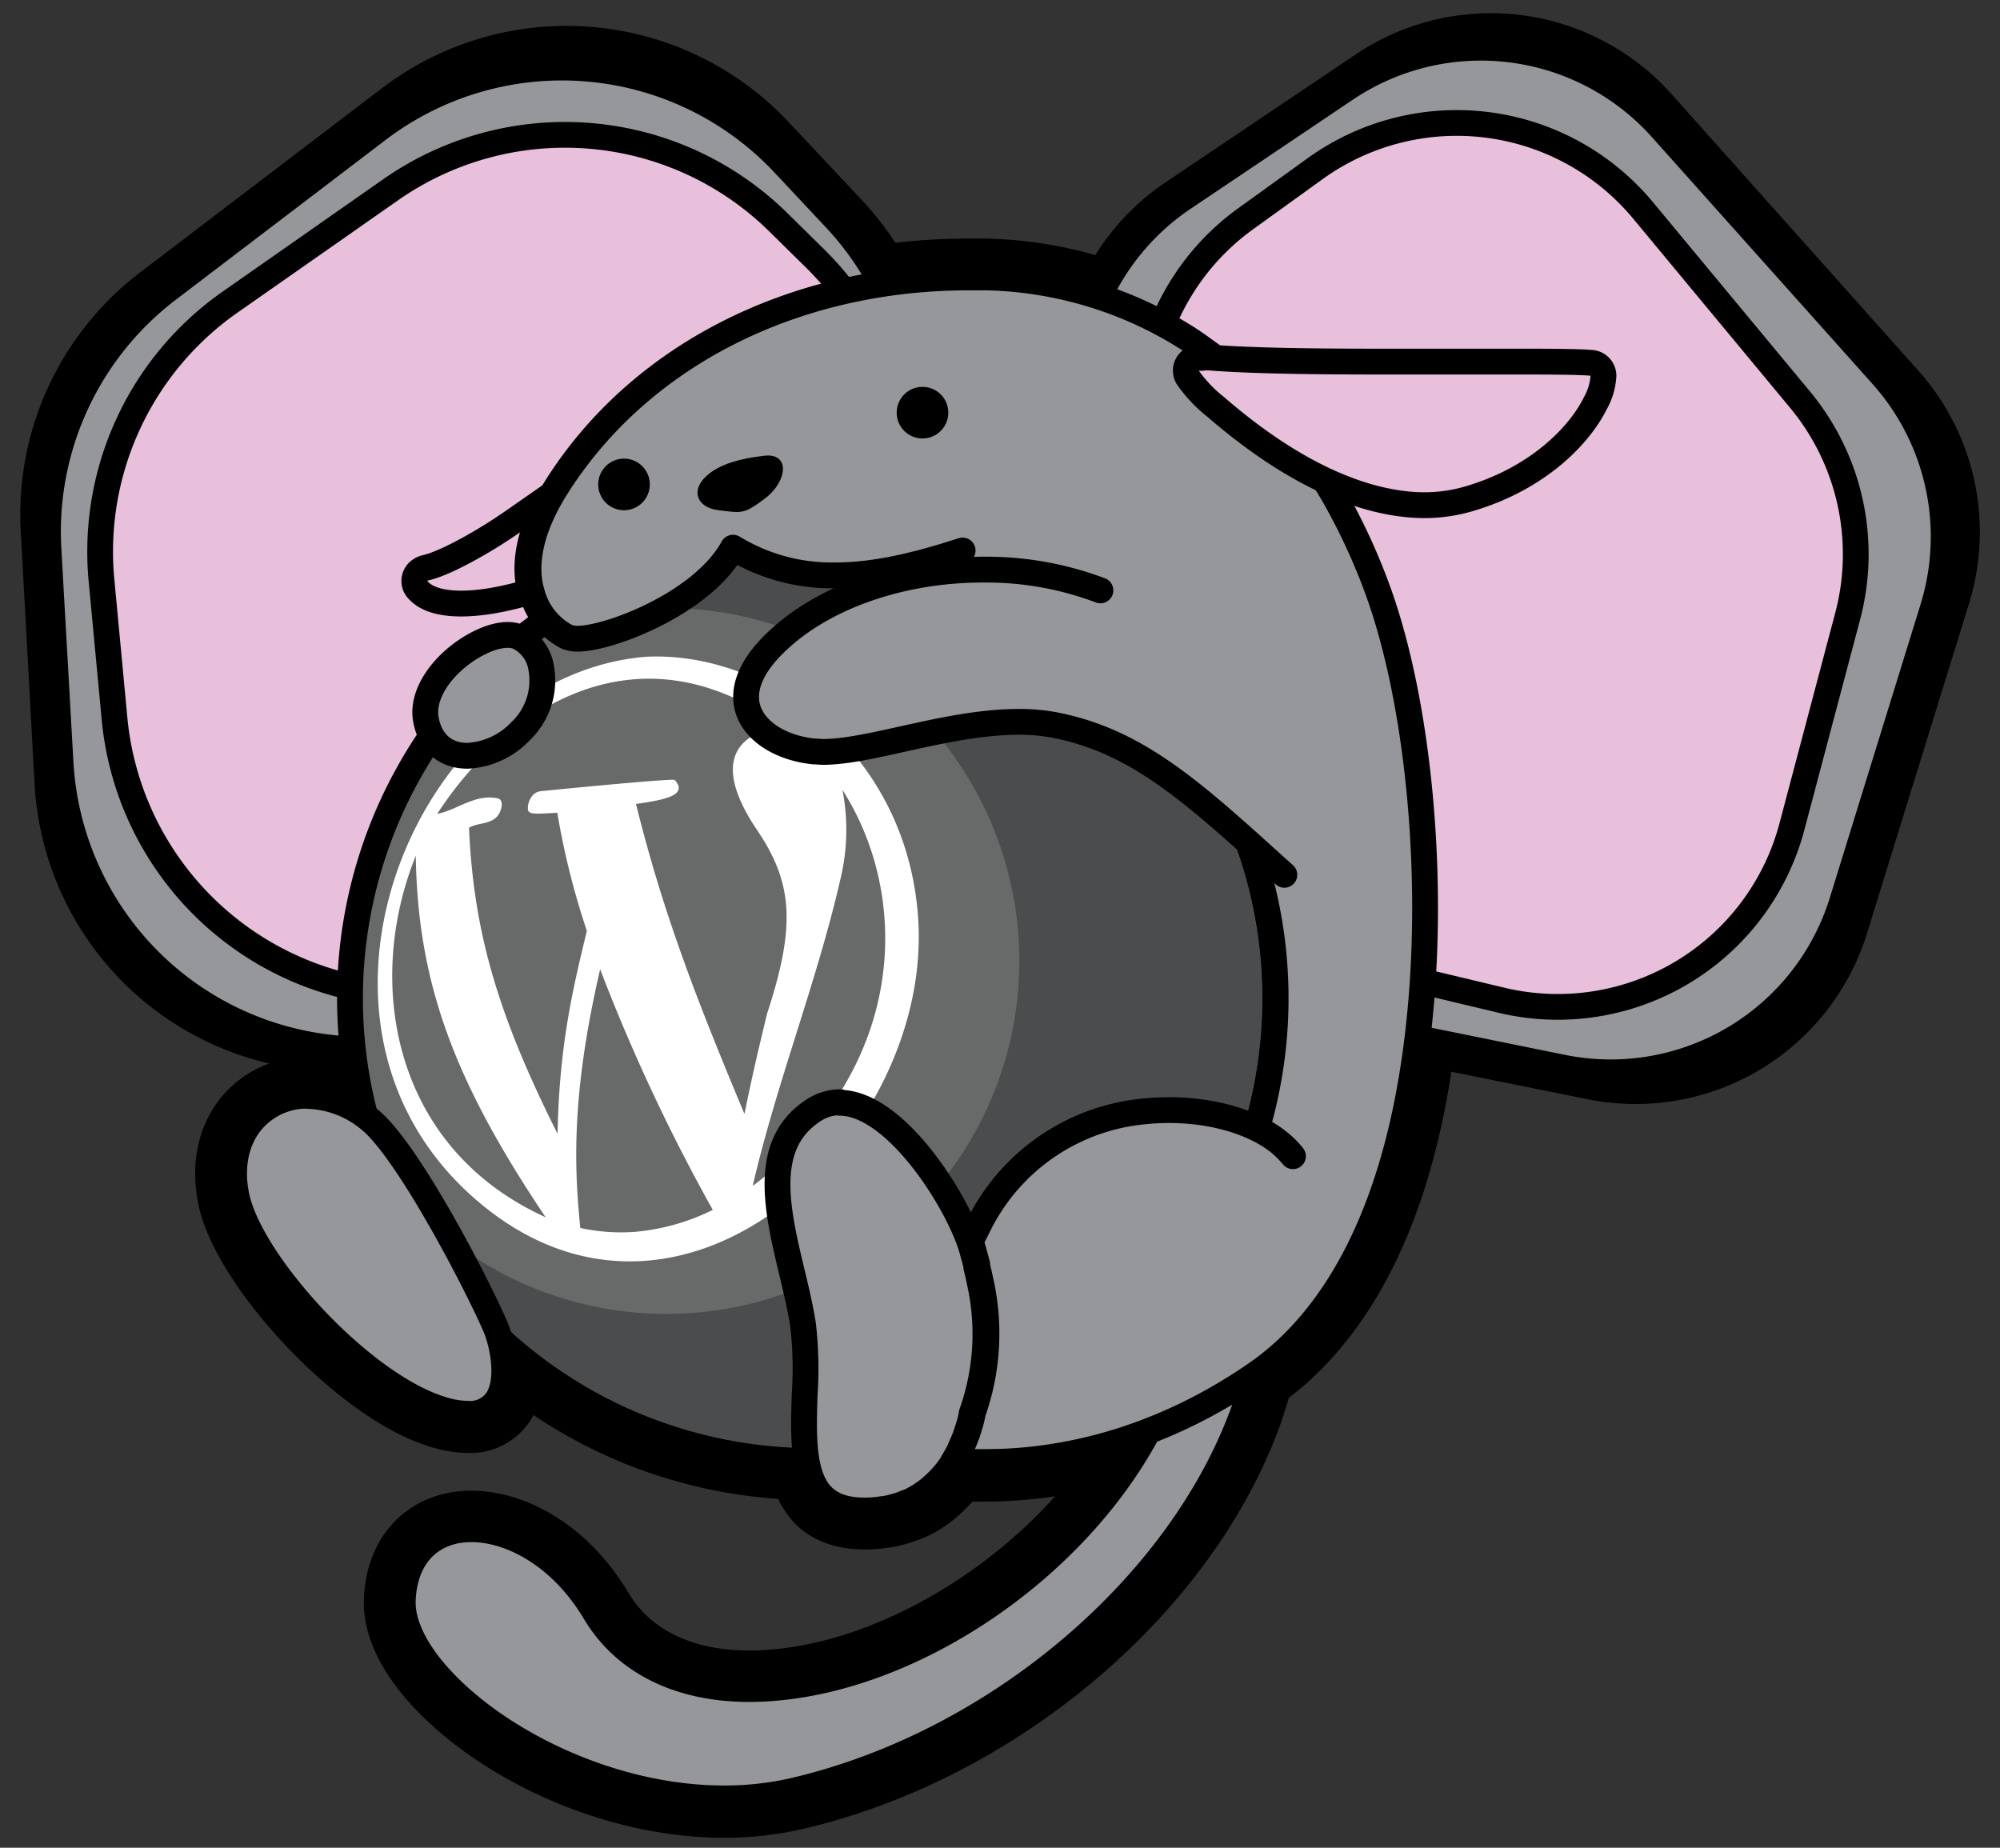 <svg id="stroke" xmlns="http://www.w3.org/2000/svg" xmlns:xlink="http://www.w3.org/1999/xlink" viewBox="0 0 289 267"><rect x="0" y="0" width="289" height="267" fill="#333333" stroke="none"/><defs><style>.cls-1,.cls-5{fill:#4b4c4d;}.cls-1,.cls-10,.cls-11,.cls-2,.cls-3,.cls-4,.cls-9{stroke:#000;}.cls-1,.cls-3,.cls-4,.cls-9{stroke-miterlimit:10;}.cls-1,.cls-10,.cls-11,.cls-9{stroke-width:3.73px;}.cls-10,.cls-11,.cls-2{stroke-linecap:round;stroke-linejoin:round;}.cls-2{stroke-width:11.25px;}.cls-10,.cls-3{fill:#95979a;}.cls-3,.cls-4{stroke-width:3.72px;}.cls-11,.cls-4{fill:#e8c0dc;}.cls-6{clip-path:url(#clip-path);}.cls-7{fill:#686969;}.cls-8{fill:#fff;}.cls-9{fill:none;}</style><clipPath id="clip-path"><circle class="cls-1" cx="117.43" cy="144.26" r="66.86"/></clipPath></defs><title>Artboard 1</title><g id="silhouette"><path id="silhouette-2" data-name="silhouette" class="cls-2" d="M230.06,52.47c-1.32-.13-4.53-.19-9.8-.19l-9.17,0c-3.76,0-7.78,0-11.79,0-7.14,0-17.25-.06-23.82-.54l0,0c-.53-.4-1.07-.8-1.62-1.19q-1.09-.81-2.25-1.56h0a56.54,56.54,0,0,0-29.15-8.89h0c-.87,0-1.76,0-2.63,0-25.34,0-47.61,11.33-59.58,30.32-.25.4-.49.81-.73,1.21h0L74.07,75.4c-4.64,3.22-10,6.08-12.52,6.63a2.37,2.37,0,0,0-1,.48,1.86,1.86,0,0,0-.16,2.73,4.78,4.78,0,0,0,.84.73c2.43,1.64,7.32,1.68,13.71,0l1.71-.46h0l.06.26a10.68,10.68,0,0,0,2.18,3.93c-1.18.84-2.33,1.7-3.45,2.61a3.83,3.83,0,0,0-.61-.3,3.71,3.71,0,0,0-1.42-.25c-2.88,0-7,2.32-9.54,5.41-1.1,1.32-2.85,4-2.31,6.86a7.77,7.77,0,0,0,.84,2.35c-.42.61-.82,1.23-1.22,1.85-.16.24-.31.48-.46.72-.5.79-1,1.6-1.44,2.42l-.36.61c-.54,1-1.06,2-1.55,3a1.09,1.09,0,0,1-.08.15c-.53,1.1-1,2.21-1.51,3.34,0,0,0,0,0,0-.44,1-.85,2.12-1.24,3.2l-.32.93c-.27.8-.54,1.6-.78,2.41-.12.4-.23.8-.35,1.2-.2.74-.4,1.48-.58,2.22-.11.45-.21.89-.31,1.33-.16.73-.31,1.46-.44,2.19-.09.46-.17.92-.25,1.38-.12.74-.23,1.49-.33,2.24-.06.45-.12.9-.17,1.36-.09.82-.15,1.64-.21,2.47,0,.39-.07.78-.09,1.17-.07,1.22-.11,2.45-.11,3.69s0,2.25.09,3.37c0,.59.08,1.17.13,1.76s.06,1,.12,1.55c.08.79.18,1.58.29,2.37,0,.29.07.58.11.87q.21,1.38.48,2.73c0,.15.05.3.08.45.2,1,.42,2,.67,3l0,.16c.07.28.14.56.22.84a14.4,14.4,0,0,0-8.36-3,10.38,10.38,0,0,0-8.11,3.76c-2.25,2.76-3,6.57-2.15,10.74,2,9.86,18.86,28.27,30.7,31.11a12.07,12.07,0,0,0,2.71.35,4.72,4.72,0,0,0,4.26-2c1.55-2.36,1.06-6.24.32-8.89a66.56,66.56,0,0,0,44.44,17.7,9.44,9.44,0,0,0,2.21,5c1.39,1.44,3.42,2.14,6.19,2.14a17.19,17.19,0,0,0,2.09-.14l.45-.07.15,0c.5-.08.94-.17,1.36-.28l.58-.16a12.45,12.45,0,0,0,1.33-.49l.09,0,.29-.12a12.6,12.6,0,0,0,1.55-.83l.17-.1c.39-.25.8-.55,1.2-.86l.27-.23.06-.05c.31-.27.61-.54.89-.82l.07-.07.22-.22c.32-.33.62-.68.89-1l.1-.12c.29-.37.57-.76.85-1.18l.11-.17h4.65a65.49,65.49,0,0,0,23.55-4.51l-.32.58c-11.21,20.52-35.55,36.29-56.61,36.69-10.5.19-18.63-3.76-23-11.06-5.77-9.69-14.78-13.21-20.7-11.69-4.33,1.12-6.92,4.77-7.09,10-.14,4.53,3.45,10.14,9.87,15.38,8.74,7.15,22.53,13.18,36.56,13.18a44.65,44.65,0,0,0,10.39-1.19c29.11-6.89,55.78-29.59,64.84-55.21l1.57-5c9.36-6.47,21.07-21.08,23.83-53.93,1.7-20.29-.67-43.22-6-58.42a88.68,88.68,0,0,0-5.57-12.6q-1.06-2-2.22-3.84l-.29-.47A34.6,34.6,0,0,0,205.91,73a22.85,22.85,0,0,0,6.6-1c9.68-2.9,15.66-9,18-13.7a9.18,9.18,0,0,0,1.19-4A1.87,1.87,0,0,0,230.06,52.47Z"/><path d="M277.2,53.56,241.55,13.61a35,35,0,0,0-45.66-5.74L168.43,26.34a35,35,0,0,0-14.61,36.73l14,62.2a35,35,0,0,0,27.23,26.63l34.37,6.94a35,35,0,0,0,40.37-24l14.74-47.65A35,35,0,0,0,277.2,53.56Z"/><path d="M20.24,39.37l35-26.66a44,44,0,0,1,58.67,4.88l10.61,11.3a43.94,43.94,0,0,1,7.64,49l-24.51,51.54A44,44,0,0,1,68.8,154.45l-19.06.36A43.93,43.93,0,0,1,5,113.32L3,76.77A43.93,43.93,0,0,1,20.24,39.37Z"/></g><g id="ears"><path class="cls-3" d="M272,54.28,240.11,18.6a35,35,0,0,0-45.66-5.74L171,28.63a35,35,0,0,0-14.61,36.74l12.66,56.26a35,35,0,0,0,27.23,26.63l29.54,6a35,35,0,0,0,40.37-24l13.09-42.32A35,35,0,0,0,272,54.28Z"/><path class="cls-3" d="M24.27,41.84l30.3-23.08a43.94,43.94,0,0,1,58.67,4.87l7.4,7.89a43.93,43.93,0,0,1,7.65,48.94l-21.81,45.86a43.92,43.92,0,0,1-38.84,25.06l-14.18.27A43.93,43.93,0,0,1,8.75,110.16L7,79.24A44,44,0,0,1,24.27,41.84Z"/><path class="cls-4" d="M260.05,57.68,237.42,30.4a35,35,0,0,0-47.42-6l-10,7.21a35,35,0,0,0-13.66,36.19l10.79,47.18a35,35,0,0,0,26,26.25l13.81,3.3a35,35,0,0,0,42-25.11L267,89A35,35,0,0,0,260.05,57.68Z"/><path class="cls-4" d="M33.21,43.68,56.45,27.42a43.94,43.94,0,0,1,56,4.68l5.29,5.21a43.94,43.94,0,0,1,8.75,50.44L111.43,119A43.94,43.94,0,0,1,71.5,143.79l-11.56-.09a44,44,0,0,1-43.39-39.84L14.66,83.79A44,44,0,0,1,33.21,43.68Z"/></g><g id="ball"><circle class="cls-5" cx="117.43" cy="144.26" r="66.86"/><g class="cls-6"><path class="cls-7" d="M96.25,87.86a50.67,50.67,0,0,0-20.91,4.5,66.73,66.73,0,0,0-19.8,77.16A51,51,0,1,0,96.25,87.86Z"/><path class="cls-8" d="M91.79,178a27.59,27.59,0,0,1-7.94-.56c-.84-8.44-1.39-19,2.87-37.38A267.15,267.15,0,0,0,103,174.83,31.64,31.64,0,0,1,91.79,178m-13-2.13C56.72,165.82,52.66,142,60.08,123.67c.28,18.14,5.36,32.29,18.75,52.2m29.93-4.48c3.5-15.12,9.33-29.57,12.76-44.7a30.15,30.15,0,0,0,.21-12.56c10.22,16,9,40.76-13,57.26M63.19,117.58c10-15.36,29.07-27.85,50-12.51-.14,0-13.43.6-3.78,14.89,5.22,7.72,5.56,13.92,1.43,26.52-1.49,6.21-1.94,8.08-3.27,14.48C101.21,145.72,96,132.75,91.9,116.17c3.61-.53,7.71-1.13,5.6-3.46-.26-.29-19.29,1.6-19.47,1.63-1.46.25-1.72,2-1.72,2-.15,1.36.09,1.35,4.22,1.1a111.85,111.85,0,0,0,4.27,17.07c-1.94,8.07-4,16.41-4.23,29.33-8.67-17.26-12.14-29.24-12.8-44.23,1.23-.74,2.88-.45,4-1.56.74-.76,1.1-2.48.18-2.68-3.28-.7-5.78,1.62-8.72,2.23m30.12-22.7c-32.8,2.7-54.1,52.13-25.09,78,29.4,26.21,65.73-7.66,64.47-39.09-1-24.36-21.15-39.79-39.38-38.91"/></g><circle class="cls-9" cx="117.43" cy="144.26" r="66.86"/></g><g id="wapuu"><path class="cls-10" d="M181.41,198.57a75,75,0,0,1-15.49,8.22l-.32.58c-11.21,20.52-35.55,36.29-56.61,36.69-10.5.19-18.63-3.76-23-11.06-5.77-9.69-14.78-13.21-20.7-11.69-4.33,1.12-6.92,4.77-7.09,10-.14,4.53,3.45,10.14,9.87,15.38,8.74,7.15,22.53,13.18,36.56,13.18a44.65,44.65,0,0,0,10.39-1.19c29.11-6.89,55.78-29.59,64.84-55.21l1.57-5Z"/><path class="cls-11" d="M79.48,71.63,74.07,75.4c-4.64,3.22-10,6.08-12.52,6.63a2.37,2.37,0,0,0-1,.48,1.86,1.86,0,0,0-.16,2.73,4.78,4.78,0,0,0,.84.73c2.43,1.64,7.32,1.68,13.71,0l1.71-.46C75.54,81.54,76.52,76.78,79.48,71.63Z"/><path class="cls-10" d="M142.55,82.31a46.59,46.59,0,0,1,16.46,3,46.65,46.65,0,0,0-17-3h0c-11.3,0-22.16,3.62-29,9.68-5.34,4.7-5.62,8.32-4.92,10.53,1,3.18,4.73,5.56,9.48,6.06.43,0,.89.07,1.38.07,3.13,0,7.19-.91,11.48-1.86,5.25-1.16,11.19-2.48,16.72-2.48a27.16,27.16,0,0,1,5.67.54c11.56,2.39,19.41,9.49,31.29,20.23l1.48,1.33-1.48-1.33-3.7-3.34a66.64,66.64,0,0,1,1.21,41.33,14.69,14.69,0,0,1,5.21,4c-3.13-4.05-10.15-6.66-17.87-6.66-1.12,0-2.24.05-3.34.16a29.75,29.75,0,0,0-24.24,16.56l-1.13,2.25h0q.21.6.36,1.14c.21.74.42,1.48.61,2.26l0,.15,0,.1c.19.74.34,1.42.47,2.06a34.27,34.27,0,0,1-1.14,19.12s0,.05,0,.09a16.16,16.16,0,0,1-.48,1.89c-.07.23-.15.48-.25.75l0,.05c-.12.35-.27.74-.46,1.2l-.24.56-.16.34,0,.1-.36.71c-.07.14-.15.27-.23.41-.16.29-.34.59-.52.88l0,.07,0,0h4.65c9.37,0,23.75-2.21,39-12.73,9.37-6.45,21.12-21,23.88-54,1.7-20.29-.67-43.22-6-58.42a88.68,88.68,0,0,0-5.57-12.6q-1.06-2-2.22-3.84l-.29-.47h0a63.67,63.67,0,0,0-15.68-17.47h0l0,0c-.53-.4-1.07-.8-1.62-1.19q-1.09-.81-2.25-1.56h0a56.54,56.54,0,0,0-29.15-8.89h0c-.87,0-1.76,0-2.63,0-25.34,0-47.61,11.33-59.58,30.32-3.6,5.72-4.82,11-3.51,15.33A10,10,0,0,0,81.87,92a4,4,0,0,0,1.63.29c4.51,0,18-5.1,22.42-13.15a27.37,27.37,0,0,0,14.77,4c6.32,0,12.58-1.73,18.41-3.59l-2.32.72"/><path class="cls-11" d="M173.73,51.71a6.32,6.32,0,0,0-.67,0,1.84,1.84,0,0,0-1.51,1,1.88,1.88,0,0,0,.07,1.81,20.17,20.17,0,0,0,4,4.24l.47.4C189.47,70.62,199.69,73,205.91,73a22.85,22.85,0,0,0,6.6-1c9.68-2.9,15.66-9,18-13.7a9.18,9.18,0,0,0,1.19-4,1.87,1.87,0,0,0-1.67-1.86c-1.32-.13-4.53-.19-9.8-.19l-9.17,0c-3.76,0-7.78,0-11.79,0-7.4,0-18-.06-24.53-.59-.36,0-.71,0-1,0Z"/><path class="cls-10" d="M73.4,91.74c-2.88,0-7,2.32-9.54,5.41-1.1,1.32-2.85,4-2.31,6.86.62,3.31,2.81,5.2,6,5.2a11.33,11.33,0,0,0,7.66-3.54,10.11,10.11,0,0,0,3-9.1A6,6,0,0,0,74.82,92a3.71,3.71,0,0,0-1.42-.25Z"/><path d="M102.61,68.34c-3,2.23-2.08,5,1.24,5.39s3.58.64,6.64-1.66c3.32-2.48,3.73-6.63,0-6.22S104.27,67.1,102.61,68.34Z"/><circle cx="90.17" cy="70" r="3.73"/><circle cx="133.3" cy="59.63" r="3.73"/><path class="cls-10" d="M121.44,159.27a7.08,7.08,0,0,0-4,1.25c-7.4,4.93-5.16,14.3-3,23.36.61,2.53,1.23,5.14,1.6,7.54a55.18,55.18,0,0,1,.24,9.94c-.19,5.81-.39,11.8,2.49,14.77,1.39,1.44,3.42,2.14,6.19,2.14a17.19,17.19,0,0,0,2.09-.14l.45-.07.15,0c.5-.08.94-.17,1.36-.28l.58-.16a12.45,12.45,0,0,0,1.33-.49l.09,0,.29-.12a12.6,12.6,0,0,0,1.55-.83l.17-.1c.39-.25.8-.55,1.2-.86l.27-.23.06-.05c.31-.27.61-.54.89-.82l.07-.07.22-.22c.32-.33.62-.68.89-1l.1-.12c.29-.37.57-.76.85-1.18a2.39,2.39,0,0,0,.13-.21l0-.07c.18-.29.36-.59.52-.88.08-.14.16-.27.23-.41l.36-.71,0-.1.16-.34.24-.56c.19-.46.34-.85.46-1.2l0-.05c.1-.27.18-.52.25-.75a16.16,16.16,0,0,0,.48-1.89s0-.06,0-.09a34.27,34.27,0,0,0,1.14-19.12c-.13-.64-.28-1.32-.47-2.06l0-.1,0-.15c-.19-.78-.4-1.52-.61-2.26-1.8-6.47-10.9-21.23-19.14-21.23Z"/><path class="cls-10" d="M44.43,158.36a14.58,14.58,0,0,1,8.83,3.3c5.41,4.16,15.37,23.29,18.25,29.86,1,2.2,2.31,7.74.33,10.77a4.72,4.72,0,0,1-4.26,2,12.07,12.07,0,0,1-2.71-.35c-11.84-2.84-28.66-21.25-30.7-31.11-.86-4.17-.1-8,2.15-10.74a10.38,10.38,0,0,1,8.11-3.76"/></g></svg>